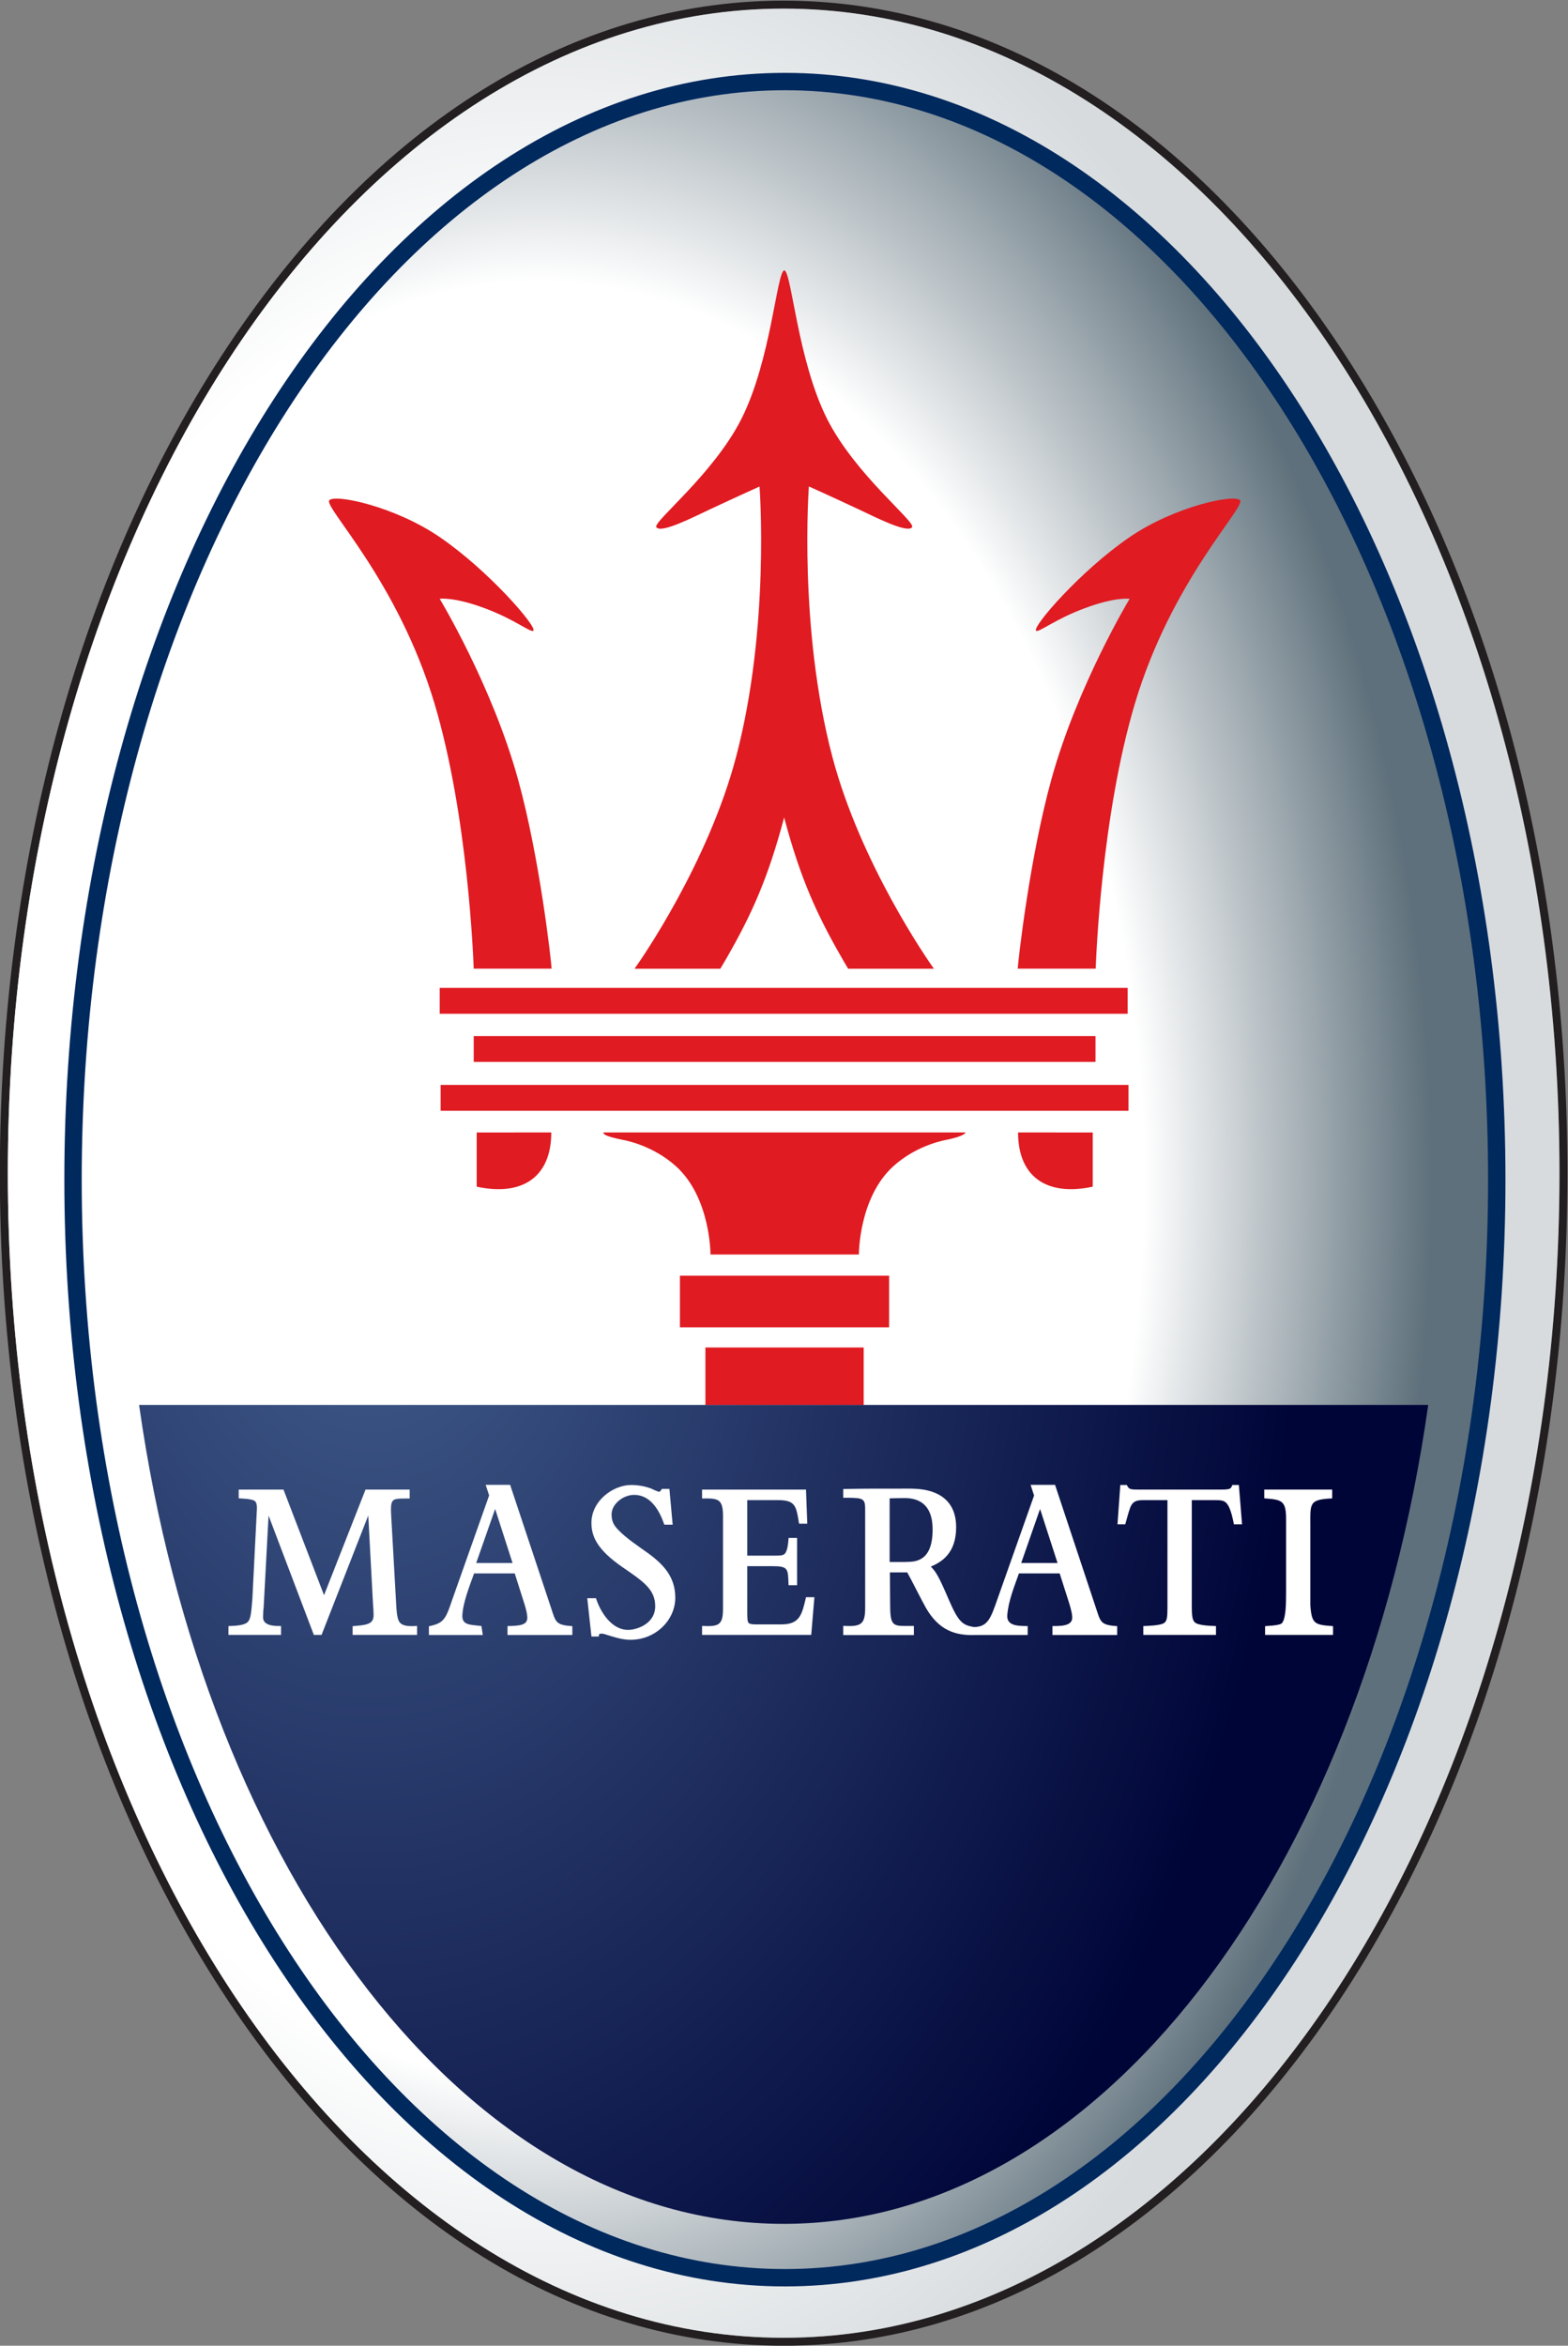 <?xml version="1.0" encoding="UTF-8" standalone="no"?>
<!-- Created with Inkscape (http://www.inkscape.org/) -->

<svg
   version="1.1"
   id="svg132"
   width="261.676"
   height="391.312"
   viewBox="0 0 261.676 391.312"
   xmlns="http://www.w3.org/2000/svg"
   xmlns:svg="http://www.w3.org/2000/svg">
  <rect x="0" y="0" width="261.676" height="391.312" fill="#808080" stroke="none"/>
  <defs
     id="defs136">
    <radialGradient
       fx="0"
       fy="0"
       cx="0"
       cy="0"
       r="1"
       gradientUnits="userSpaceOnUse"
       gradientTransform="matrix(111.687,0,0,-163.648,144.622,173.996)"
       spreadMethod="pad"
       id="radialGradient162">
      <stop
         style="stop-opacity:1;stop-color:#ffffff"
         offset="0"
         id="stop156" />
      <stop
         style="stop-opacity:1;stop-color:#ffffff"
         offset="0.678"
         id="stop158" />
      <stop
         style="stop-opacity:1;stop-color:#5e707b"
         offset="1"
         id="stop160" />
    </radialGradient>
    <clipPath
       clipPathUnits="userSpaceOnUse"
       id="clipPath172">
      <path
         d="M 0,350 H 350 V 0 H 0 Z"
         id="path170" />
    </clipPath>
    <clipPath
       clipPathUnits="userSpaceOnUse"
       id="clipPath184">
      <path
         d="M 78.151,320.742 H 272.408 V 29.258 H 78.151 Z"
         id="path182" />
    </clipPath>
    <radialGradient
       fx="0"
       fy="0"
       cx="0"
       cy="0"
       r="1"
       gradientUnits="userSpaceOnUse"
       gradientTransform="matrix(117.233,0,0,-170.263,123.279,171.256)"
       spreadMethod="pad"
       id="radialGradient214">
      <stop
         style="stop-opacity:1;stop-color:#3a5382"
         offset="0"
         id="stop208" />
      <stop
         style="stop-opacity:1;stop-color:#3a5382"
         offset="0.132"
         id="stop210" />
      <stop
         style="stop-opacity:1;stop-color:#000538"
         offset="1"
         id="stop212" />
    </radialGradient>
    <clipPath
       clipPathUnits="userSpaceOnUse"
       id="clipPath224">
      <path
         d="M 0,350 H 350 V 0 H 0 Z"
         id="path222" />
    </clipPath>
  </defs>
  <g
     id="g140"
     transform="matrix(1.333,0,0,-1.333,-102.868,428.99)">
    <path
       d="M 0.279,0 H 350 V 350 H 0.279 Z"
       style="display:none;fill:#ffffff;fill-opacity:1;fill-rule:nonzero;stroke:none"
       id="path142" />
    <g
       id="g144">
      <g
         id="g146">
        <g
           id="g152">
          <g
             id="g154">
            <path
               d="m 77.651,175.004 c 0,-80.641 43.796,-146.246 97.629,-146.246 v 0 c 53.832,0 97.628,65.605 97.628,146.246 v 0 c 0,80.637 -43.796,146.238 -97.628,146.238 v 0 c -53.833,0 -97.629,-65.601 -97.629,-146.238"
               style="fill:url(#radialGradient162);stroke:none"
               id="path164" />
          </g>
        </g>
      </g>
    </g>
    <g
       id="g166">
      <g
         id="g168"
         clip-path="url(#clipPath172)">
        <g
           id="g174"
           transform="translate(175.281,321.742)">
          <path
             d="m 0,0 c -26.292,0 -50.979,-15.317 -69.515,-43.131 -18.453,-27.688 -28.615,-64.483 -28.615,-103.607 0,-39.128 10.162,-75.926 28.615,-103.616 18.536,-27.813 43.223,-43.13 69.515,-43.13 26.287,0 50.972,15.317 69.509,43.13 18.454,27.692 28.618,64.49 28.618,103.616 0,39.122 -10.164,75.917 -28.618,103.607 C 50.972,-15.317 26.287,0 0,0 m 0,-1 c 53.635,0 97.127,-65.249 97.127,-145.738 0,-80.499 -43.492,-145.746 -97.127,-145.746 -53.648,0 -97.13,65.247 -97.13,145.746 C -97.13,-66.249 -53.648,-1 0,-1"
             style="fill:#231f20;fill-opacity:1;fill-rule:nonzero;stroke:none"
             id="path176" />
        </g>
        <g
           id="g178">
          <g
             id="g180" />
          <g
             id="g192">
            <g
               clip-path="url(#clipPath184)"
               opacity="0.75"
               id="g190">
              <g
                 transform="translate(175.44,36.772)"
                 id="g188">
                <path
                   d="m 0,0 c -49.229,0 -89.126,61.531 -89.126,137.427 0,75.896 39.897,137.419 89.126,137.419 49.218,0 89.119,-61.523 89.119,-137.419 C 89.119,61.531 49.218,0 0,0 m -0.159,283.971 c -53.649,0 -97.13,-65.249 -97.13,-145.739 0,-80.499 43.481,-145.746 97.13,-145.746 53.635,0 97.127,65.247 97.127,145.746 0,80.49 -43.492,145.739 -97.127,145.739"
                   style="fill:#ffffff;fill-opacity:1;fill-rule:nonzero;stroke:none"
                   id="path186" />
              </g>
            </g>
          </g>
        </g>
        <path
           d="m 162.296,162.171 h 26.188 v -6.461 h -26.188 z m 3.188,-8.984 h 19.815 V 146 h -19.815 z m -29.006,38.977 h 77.844 v -3.238 h -77.844 z m -4.143,-6.116 h 86.12 v -3.238 h -86.12 z m -0.115,12.146 h 86.125 v -3.242 H 132.22 Z m 56.762,-22.349 c -4.312,-3.938 -4.285,-11.022 -4.285,-11.022 H 166.12 c 0,0 0.026,7.084 -4.285,11.012 -3.027,2.763 -6.708,3.339 -6.708,3.339 -2.409,0.486 -2.409,0.761 -2.409,0.929 h 45.335 c 0,0 0,-0.443 -2.399,-0.929 0,0 -3.656,-0.576 -6.672,-3.329 m -52.132,4.248 9.338,0.01 c 0,-5.55 -3.577,-8.029 -9.338,-6.788 z m 33.129,89.279 c 3.726,7.363 4.433,18.436 5.38,18.622 0.93,-0.177 1.647,-11.259 5.373,-18.622 3.514,-6.939 11.063,-12.825 10.629,-13.517 -0.529,-0.857 -4.716,1.302 -6.814,2.285 -3.373,1.576 -6.108,2.805 -6.108,2.805 0,0 -1.335,-17.657 2.948,-33.872 3.521,-13.302 11.939,-25.427 12.701,-26.481 h -10.736 c -0.336,0.557 -0.663,1.115 -0.981,1.682 -2.922,5.124 -5,9.593 -7.03,17.249 -2.025,-7.656 -4.09,-12.134 -7.008,-17.258 -0.31,-0.558 -0.647,-1.116 -0.984,-1.673 h -10.736 c 0.77,1.054 9.188,13.179 12.702,26.472 4.293,16.224 2.946,33.873 2.946,33.873 0,0 -2.733,-1.231 -6.097,-2.806 -2.107,-0.982 -6.285,-3.142 -6.825,-2.276 -0.433,0.682 7.116,6.578 10.64,13.517 m -33.501,-68.77 c -0.054,1.298 -0.717,19.133 -4.903,33.154 -4.593,15.374 -13.808,24.508 -13.189,25.437 0.567,0.859 8.197,-0.699 13.913,-4.637 6.1,-4.197 12.09,-11.135 11.649,-11.657 -0.274,-0.319 -2.328,1.407 -6.044,2.788 -3.947,1.477 -5.684,1.195 -5.684,1.195 0,0 6.559,-10.842 9.807,-22.597 2.719,-9.841 4.134,-22.578 4.204,-23.683 z m 77.868,0 c 0.047,1.298 0.72,19.133 4.904,33.154 4.586,15.374 13.801,24.508 13.18,25.437 -0.567,0.859 -8.188,-0.699 -13.905,-4.637 -6.109,-4.197 -12.099,-11.135 -11.648,-11.657 0.266,-0.319 2.328,1.407 6.045,2.788 3.939,1.477 5.672,1.195 5.672,1.195 0,0 -6.547,-10.842 -9.795,-22.597 -2.727,-9.841 -4.145,-22.578 -4.215,-23.683 z m -0.369,-20.509 -9.35,0.01 c 0,-5.55 3.588,-8.029 9.35,-6.788 z"
           style="fill:#e01b22;fill-opacity:1;fill-rule:evenodd;stroke:none"
           id="path194" />
      </g>
    </g>
    <g
       id="g196">
      <g
         id="g198">
        <g
           id="g204">
          <g
             id="g206">
            <path
               d="M 94.582,146 C 102.89,87.332 135.86,43.512 175.28,43.512 v 0 c 39.411,0 72.387,43.82 80.696,102.488 v 0 z"
               style="fill:url(#radialGradient214);stroke:none"
               id="path216" />
          </g>
        </g>
      </g>
    </g>
    <g
       id="g218">
      <g
         id="g220"
         clip-path="url(#clipPath224)">
        <g
           id="g226"
           transform="translate(123.276,132.168)">
          <path
             d="m 0,0 -5.849,-14.949 h -0.966 l -5.669,14.938 -0.616,-11.532 c -0.036,-0.203 -0.071,-0.78 -0.071,-1.214 0,-1.026 1.339,-1.079 2.067,-1.079 h 0.184 v -1.113 h -6.585 v 1.104 c 0.528,0.036 2.016,0.009 2.467,0.568 0.325,0.398 0.392,1.149 0.525,2.789 l 0.546,10.849 c 0.072,0.912 -0.012,1.267 -0.248,1.452 -0.387,0.282 -1.591,0.301 -2.006,0.329 v 1.095 h 5.606 L -5.538,-9.978 -0.343,3.237 H 5.183 V 2.122 H 4.997 C 3.821,2.122 3.316,2.114 3.076,1.841 2.828,1.574 2.796,0.999 2.891,-0.417 l 0.593,-10.525 c 0.036,-0.601 0.061,-1.867 0.415,-2.39 0.444,-0.637 1.592,-0.521 2.213,-0.494 v -1.123 h -8.07 v 1.096 c 0.586,0.054 1.455,0.087 1.995,0.318 0.397,0.178 0.629,0.461 0.629,1.072 0,0.274 -0.036,1.044 -0.071,1.327 L 0,0"
             style="fill:#ffffff;fill-opacity:1;fill-rule:nonzero;stroke:none"
             id="path228" />
        </g>
        <g
           id="g230"
           transform="translate(160.039,135.494)">
          <path
             d="M 0,0 H 0.938 L 1.346,-4.479 H 0.302 c -0.575,1.664 -1.648,3.728 -3.779,3.728 -1.409,0 -2.825,-1.17 -2.825,-2.435 0,-0.778 0.203,-1.32 0.886,-2 1.009,-1.037 2.584,-2.073 3.762,-2.92 1.884,-1.391 3.327,-2.938 3.327,-5.516 0,-2.816 -2.479,-5.265 -5.603,-5.265 -1.133,0 -2.169,0.381 -3.239,0.706 l -0.212,0.055 -0.203,0.008 c -0.319,0 -0.284,-0.114 -0.319,-0.362 h -0.92 l -0.523,4.796 h 1.088 c 0.54,-1.68 1.921,-3.965 4.036,-3.965 1.009,0 3.381,0.718 3.381,2.964 0,1.029 -0.352,1.782 -1.018,2.508 -0.68,0.734 -1.681,1.423 -3,2.326 -3.329,2.276 -3.964,3.966 -3.964,5.603 0,2.753 2.708,4.734 4.973,4.734 0.877,0 1.717,-0.167 2.434,-0.416 l 0.575,-0.263 0.32,-0.124 0.141,-0.054 c 0.157,0 0.301,0.247 0.38,0.371"
             style="fill:#ffffff;fill-opacity:1;fill-rule:nonzero;stroke:none"
             id="path232" />
        </g>
        <g
           id="g234"
           transform="translate(138.408,134.672)">
          <path
             d="m 0,0 -0.433,1.326 h 3.062 l 5.114,-15.373 c 0.603,-1.789 0.541,-2.169 2.673,-2.309 v -1.107 H 2.302 v 1.114 c 0.557,0.019 1.309,0.019 1.84,0.194 0.407,0.143 0.636,0.382 0.636,0.851 0,0.541 -0.247,1.414 -0.512,2.204 l -1.062,3.345 h -5.089 c -0.541,-1.522 -1.373,-3.565 -1.469,-5.221 -0.053,-1.018 0.619,-1.16 1.407,-1.257 l 0.982,-0.107 0.168,-1.123 h -6.745 v 1.089 c 1.408,0.3 1.885,0.629 2.409,1.894 0.157,0.399 0.326,0.876 0.522,1.46 L 0,0 M 0.751,-1.689 -1.62,-8.453 h 4.55 z"
             style="fill:#ffffff;fill-opacity:1;fill-rule:nonzero;stroke:none"
             id="path236" />
        </g>
        <g
           id="g238"
           transform="translate(174.563,134.087)">
          <path
             d="m 0,0 h -3.841 v -6.947 h 3.39 c 0.718,0 1.07,0.009 1.293,0.22 0.395,0.371 0.451,1.54 0.496,1.992 h 1.06 v -5.913 h -1.07 c -0.071,2.063 0.01,2.382 -2.037,2.382 h -3.132 v -5.711 c 0,-0.927 0.035,-1.254 0.187,-1.406 0.203,-0.211 1.043,-0.168 1.291,-0.168 h 2.806 c 2.283,0 2.566,1.214 3.072,3.399 H 4.566 L 4.169,-16.868 H -9.497 v 1.123 c 2.125,-0.107 2.62,0.124 2.62,2.177 v 11.585 c 0,2.169 -0.637,2.222 -2.62,2.186 V 1.318 H 3.515 L 3.673,-2.948 H 2.646 C 2.292,-0.752 2.212,0 0,0"
             style="fill:#ffffff;fill-opacity:1;fill-rule:nonzero;stroke:none"
             id="path240" />
        </g>
        <g
           id="g242"
           transform="translate(218.047,131.06)">
          <path
             d="m 0,0 h -0.973 l 0.354,4.921 H 0.195 C 0.309,4.692 0.398,4.515 0.656,4.417 0.77,4.391 0.895,4.373 1.07,4.355 L 1.744,4.346 h 10.231 c 0.621,0 0.92,0.035 1.097,0.106 0.203,0.089 0.256,0.285 0.338,0.469 h 0.813 L 14.621,0 H 13.604 C 13.471,0.62 13.205,2.116 12.646,2.675 12.33,3 11.92,3.027 11.205,3.027 H 8.33 v -13.365 c 0,-1.229 0.098,-1.725 0.441,-1.982 0.495,-0.37 2.098,-0.39 2.586,-0.416 v -1.105 H 2.258 v 1.105 c 0.459,0.026 2.138,0.046 2.627,0.398 0.32,0.238 0.398,0.682 0.398,1.842 V 3.027 H 2.744 C 1.697,3.027 0.99,3.089 0.611,2.063 0.371,1.391 0.195,0.672 0,0"
             style="fill:#ffffff;fill-opacity:1;fill-rule:nonzero;stroke:none"
             id="path244" />
        </g>
        <g
           id="g246"
           transform="translate(235.447,135.405)">
          <path
             d="M 0,0 H 8.504 V -1.105 C 5.584,-1.239 5.771,-1.716 5.771,-4.521 v -9.951 c 0.168,-2.37 0.549,-2.45 2.842,-2.618 v -1.097 H 0.107 v 1.097 c 0.592,0.054 1.264,0.062 1.84,0.23 0.231,0.068 0.285,0.142 0.399,0.345 0.345,0.692 0.39,2.053 0.39,3.751 v 9.056 c 0,2.329 -0.513,2.451 -2.736,2.612 V 0"
             style="fill:#ffffff;fill-opacity:1;fill-rule:nonzero;stroke:none"
             id="path248" />
        </g>
        <g
           id="g250"
           transform="translate(209.258,135.998)">
          <path
             d="m 0,0 5.107,-15.373 c 0.602,-1.789 0.549,-2.169 2.672,-2.31 v -1.106 h -8.107 v 1.114 c 0.744,0.027 2.478,-0.096 2.478,1.045 0,0.541 -0.246,1.414 -0.504,2.204 l -1.07,3.345 h -5.097 c -0.586,-1.654 -1.321,-3.441 -1.461,-5.231 -0.114,-1.441 1.593,-1.336 2.556,-1.363 v -1.114 h -6.549 c -2.548,-0.107 -4.591,0.618 -6.185,3.382 -0.408,0.689 -1.887,3.654 -2.348,4.45 h -2.168 l 0.028,-3.893 c 0,-2.444 0.222,-2.806 1.673,-2.806 h 1.301 v -1.143 h -8.844 v 1.151 c 2.178,-0.115 2.745,0.133 2.745,2.248 v 12.038 c 0,1.15 0.025,1.627 -1.116,1.708 -0.539,0.043 -1.088,0.037 -1.629,0.037 v 1.096 c 2.291,0.054 4.612,0.044 6.905,0.044 1.398,0 2.734,0.08 4.097,-0.344 1.649,-0.524 3.133,-1.743 3.133,-4.482 0,-3.307 -1.875,-4.38 -3.17,-4.927 0.612,-0.622 0.959,-1.124 2.205,-4.038 1.248,-2.902 1.752,-3.308 3.241,-3.531 1.691,0.062 2.044,1.08 2.877,3.453 L -2.627,-1.336 -3.061,0 H 0 m -1.877,-3.016 -2.361,-6.763 h 4.549 z m -18.832,-6.638 h 1.918 c 0.752,0.025 1.443,0.015 2.107,0.449 0.717,0.453 1.354,1.435 1.354,3.611 0,3.365 -1.963,3.933 -3.496,3.94 -0.592,0 -1.416,-0.027 -1.883,-0.034 z"
             style="fill:#ffffff;fill-opacity:1;fill-rule:nonzero;stroke:none"
             id="path252" />
        </g>
        <g
           id="g254"
           transform="translate(86.314,174.198)">
          <path
             d="m 0,0 c 0,75.896 39.896,137.419 89.126,137.419 49.218,0 89.119,-61.523 89.119,-137.419 0,-75.896 -39.901,-137.427 -89.119,-137.427 C 39.896,-137.427 0,-75.896 0,0 Z"
             style="fill:none;stroke:#00295e;stroke-width:2.175;stroke-linecap:butt;stroke-linejoin:miter;stroke-miterlimit:3.864;stroke-dasharray:none;stroke-opacity:1"
             id="path256" />
        </g>
      </g>
    </g>
  </g>
</svg>
